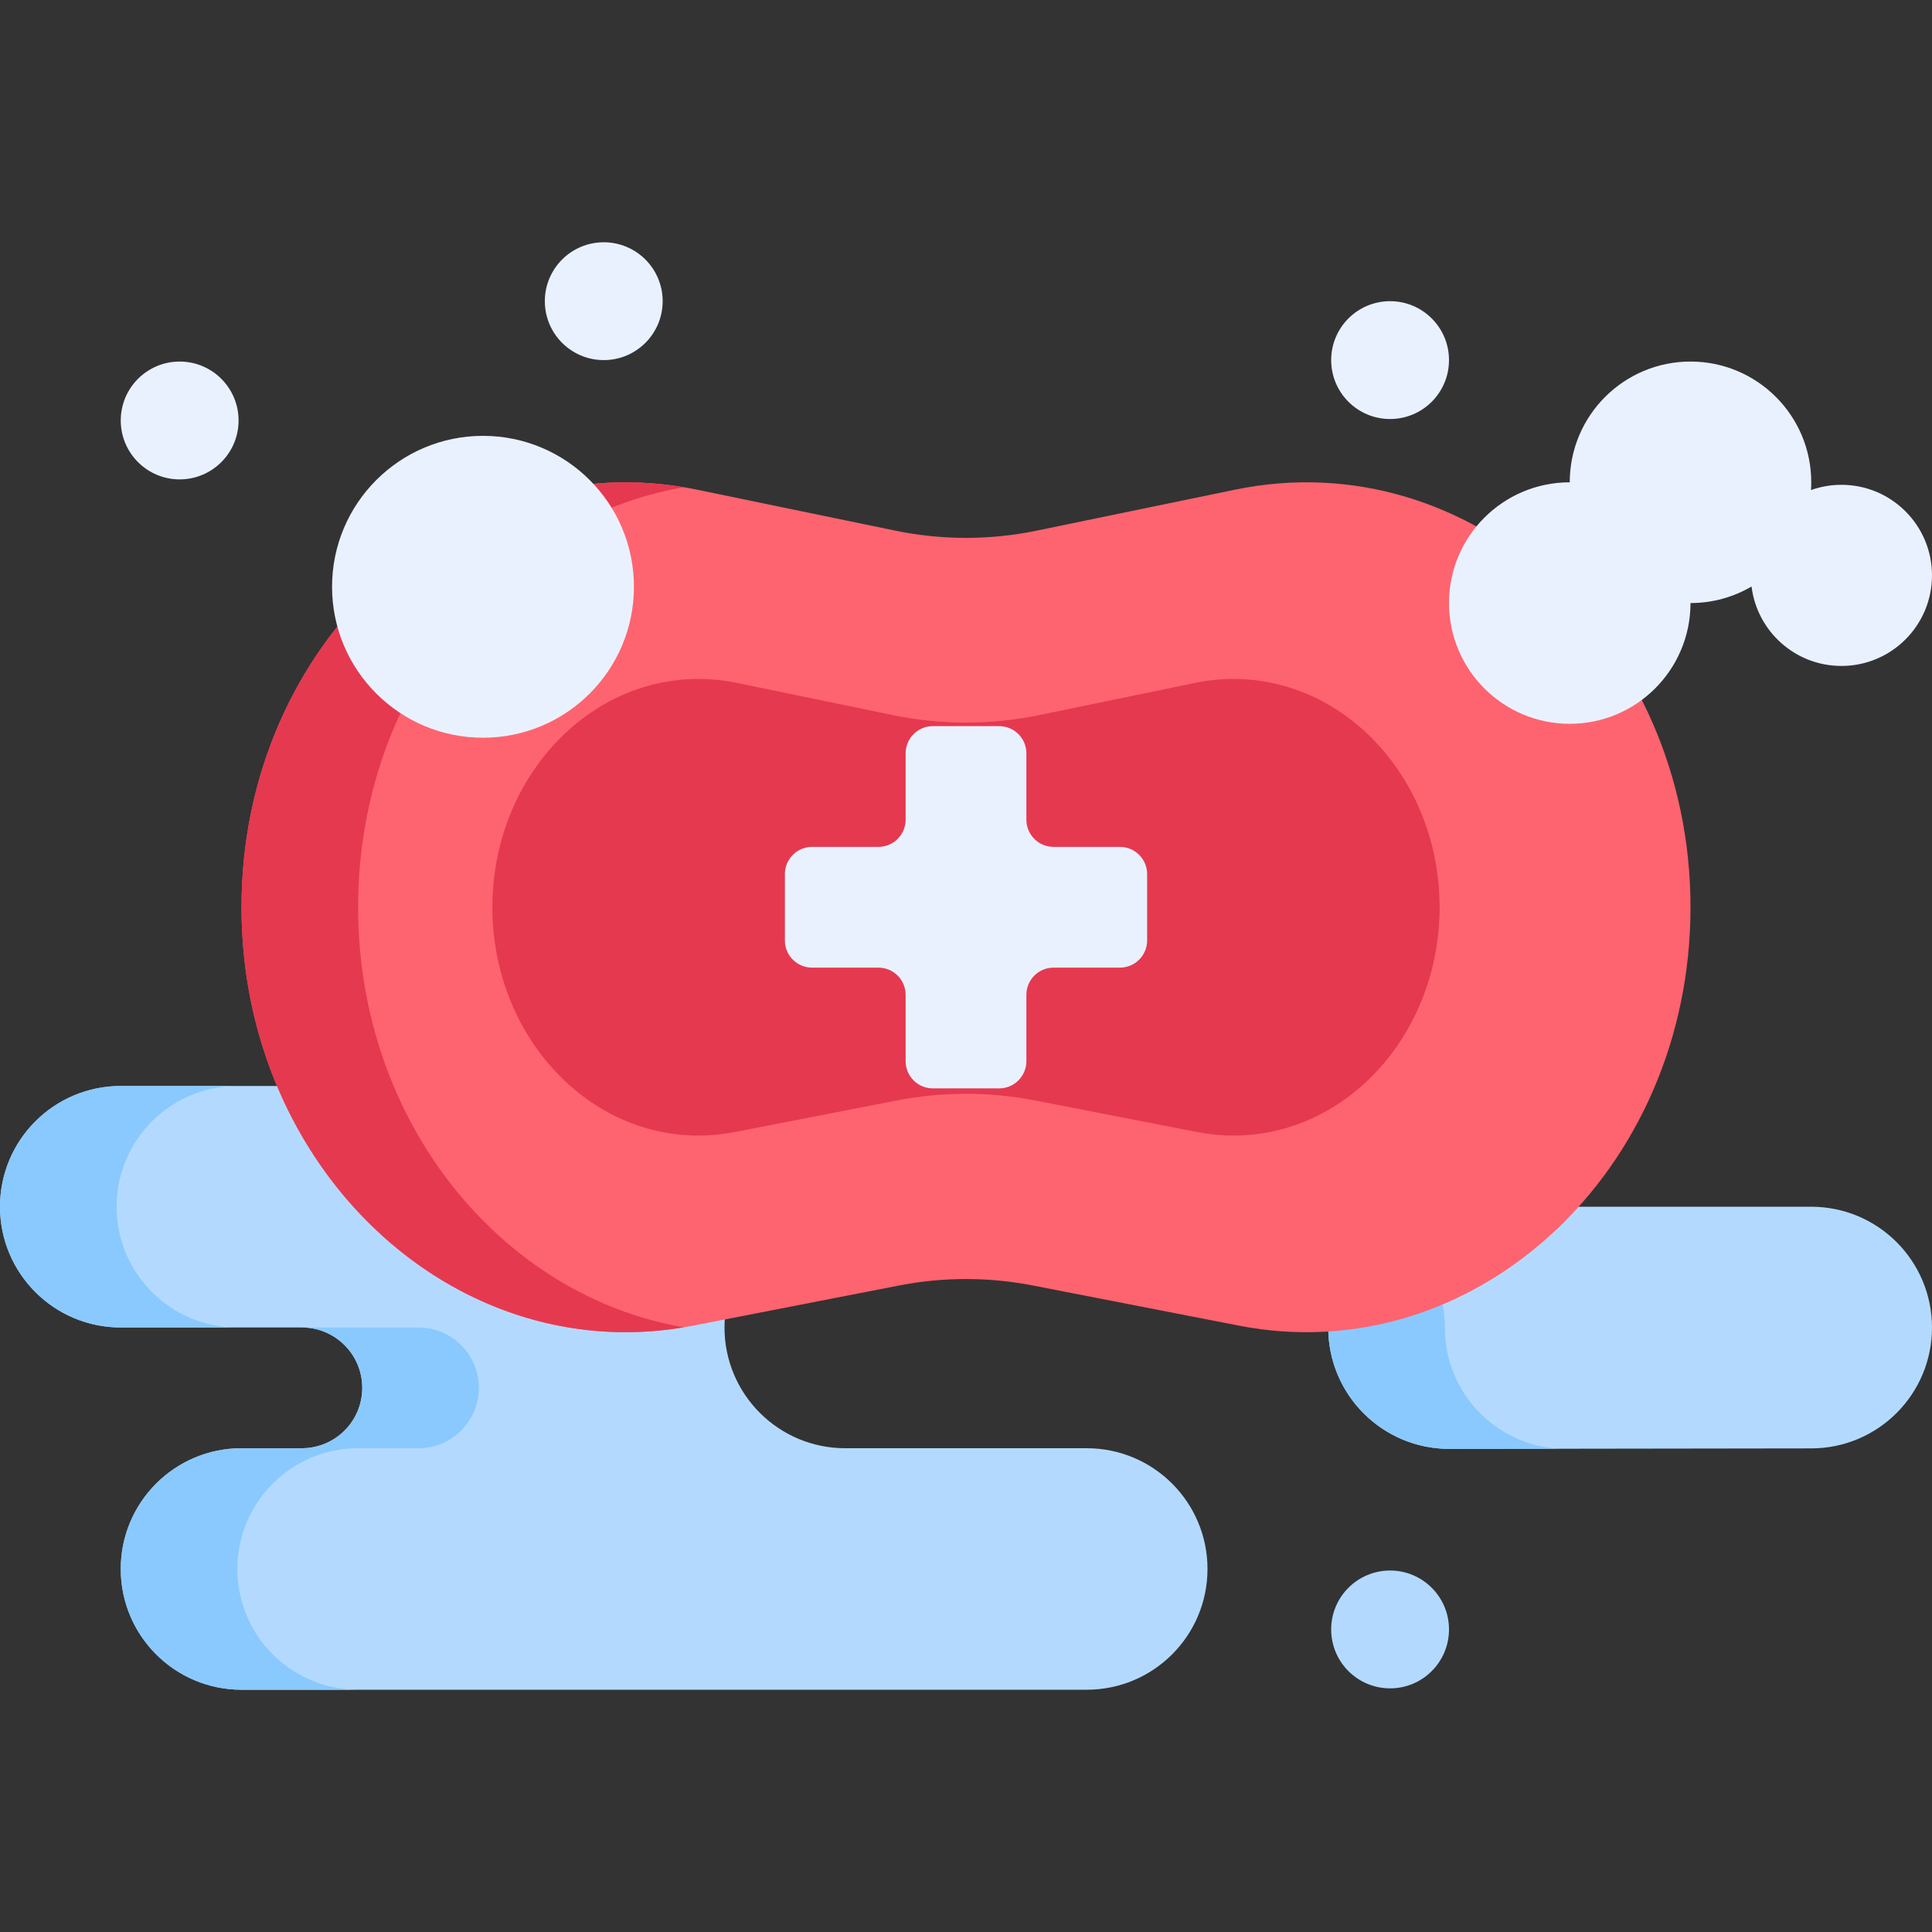 <svg id="Capa_1" enable-background="new 0 0 512 512" height="512" viewBox="0 0 512 512" width="512" xmlns="http://www.w3.org/2000/svg"><rect x="0" y="0" width="512" height="512" fill="#333333" stroke="none"/><g><g fill="#e9f1ff"><circle cx="47.613" cy="111.43" r="15.613"/><circle cx="160" cy="79.817" r="15.613"/><circle cx="368.387" cy="95.43" r="15.613"/></g><circle cx="368.387" cy="431.817" fill="#b3dafe" r="15.613"/><path d="m0 319.796c0 17.673 14.327 32 32 32h48c8.837 0 16 7.163 16 16 0 8.837-7.163 16-16 16h-16c-17.673 0-32 14.327-32 32 0 17.673 14.327 32 32 32h224c17.673 0 32-14.327 32-32 0-17.673-14.327-32-32-32h-64c-17.673 0-32-14.327-32-32 0-17.673 14.327-32 32-32h95.912c17.722 0 32.088 14.366 32.088 32.088 0 17.739 14.393 32.112 32.132 32.088l95.89-.132c17.668-.024 31.978-14.354 31.978-32.022 0-17.685-14.337-32.022-32.022-32.022h-63.978v-32h-384c-17.673 0-32 14.327-32 32z" fill="#b3dafe"/><g fill="#8ac9fe"><path d="m62.906 351.796c-17.673 0-32-14.327-32-32 0-17.673 14.327-32 32-32h-30.906c-17.673 0-32 14.327-32 32 0 17.673 14.327 32 32 32z"/><path d="m382.906 351.884c0-17.722-14.366-32.088-32.088-32.088h-30.906c17.722 0 32.088 14.366 32.088 32.088 0 17.739 14.393 32.112 32.132 32.088l29.24-.04c-16.965-.844-30.466-14.867-30.466-32.048z"/><path d="m62.906 415.796c0-17.673 14.327-32 32-32h16c8.837 0 16-7.164 16-16 0-8.837-7.163-16-16-16h-30.906c8.837 0 16 7.163 16 16s-7.163 16-16 16h-16c-17.673 0-32 14.327-32 32 0 17.673 14.327 32 32 32h30.906c-17.673 0-32-14.326-32-32z"/></g><path d="m183.692 351.305 54.585-10.637c11.725-2.285 23.722-2.285 35.447 0l54.585 10.637c62.439 12.168 119.691-40.864 119.691-110.87 0-70.477-57.983-123.627-120.726-110.663l-52.518 10.851c-12.397 2.561-25.117 2.561-37.514 0l-52.518-10.851c-62.741-12.964-120.724 40.186-120.724 110.663 0 70.006 57.252 123.038 119.692 110.87z" fill="#fe646f"/><path d="m94.906 240.435c0-57.287 38.309-103.125 86.345-111.314-61.392-10.341-117.251 42.14-117.251 111.314 0 69.095 55.771 121.654 117.257 111.312-48.084-8.191-86.351-54.078-86.351-111.312z" fill="#e53950"/><path d="m326.9 300.941c-3.211 0-6.47-.318-9.687-.944l-42.885-8.357c-6.034-1.176-12.2-1.772-18.328-1.772s-12.294.596-18.328 1.772l-42.885 8.357c-3.217.627-6.475.944-9.683.944-.001 0-.002 0-.003 0-30.114-.002-54.615-27.145-54.615-60.506 0-33.365 24.498-60.508 54.611-60.508 3.398 0 6.845.356 10.245 1.059l41.261 8.525c6.38 1.319 12.906 1.987 19.396 1.987s13.016-.668 19.396-1.987l41.261-8.525c3.401-.703 6.848-1.059 10.246-1.059 30.112 0 54.611 27.143 54.611 60.508 0 33.362-24.499 60.506-54.613 60.506z" fill="#e53950"/><path d="m488 128.482c-2.829 0-5.544.49-8.065 1.389.043-.679.065-1.364.065-2.054 0-17.673-14.327-32-32-32s-32 14.327-32 32c-17.673 0-32 14.327-32 32s14.327 32 32 32 32-14.327 32-32c5.903 0 11.432-1.599 16.18-4.386 1.454 11.864 11.564 21.051 23.82 21.051 13.255 0 24-10.745 24-24s-10.745-24-24-24z" fill="#e9f1ff"/><circle cx="128" cy="155.506" fill="#e9f1ff" r="40"/><path d="m296.789 224.433h-17.577c-3.983 0-7.211-3.229-7.211-7.211v-17.577c0-3.983-3.229-7.211-7.211-7.211h-17.577c-3.983 0-7.211 3.229-7.211 7.211v17.577c0 3.983-3.229 7.211-7.211 7.211h-17.577c-3.983 0-7.211 3.229-7.211 7.211v17.577c0 3.983 3.229 7.211 7.211 7.211h17.577c3.983 0 7.211 3.229 7.211 7.211v17.577c0 3.983 3.229 7.211 7.211 7.211h17.577c3.983 0 7.211-3.229 7.211-7.211v-17.577c0-3.983 3.229-7.211 7.211-7.211h17.577c3.983 0 7.211-3.229 7.211-7.211v-17.577c0-3.982-3.229-7.211-7.211-7.211z" fill="#e9f1ff"/></g></svg>